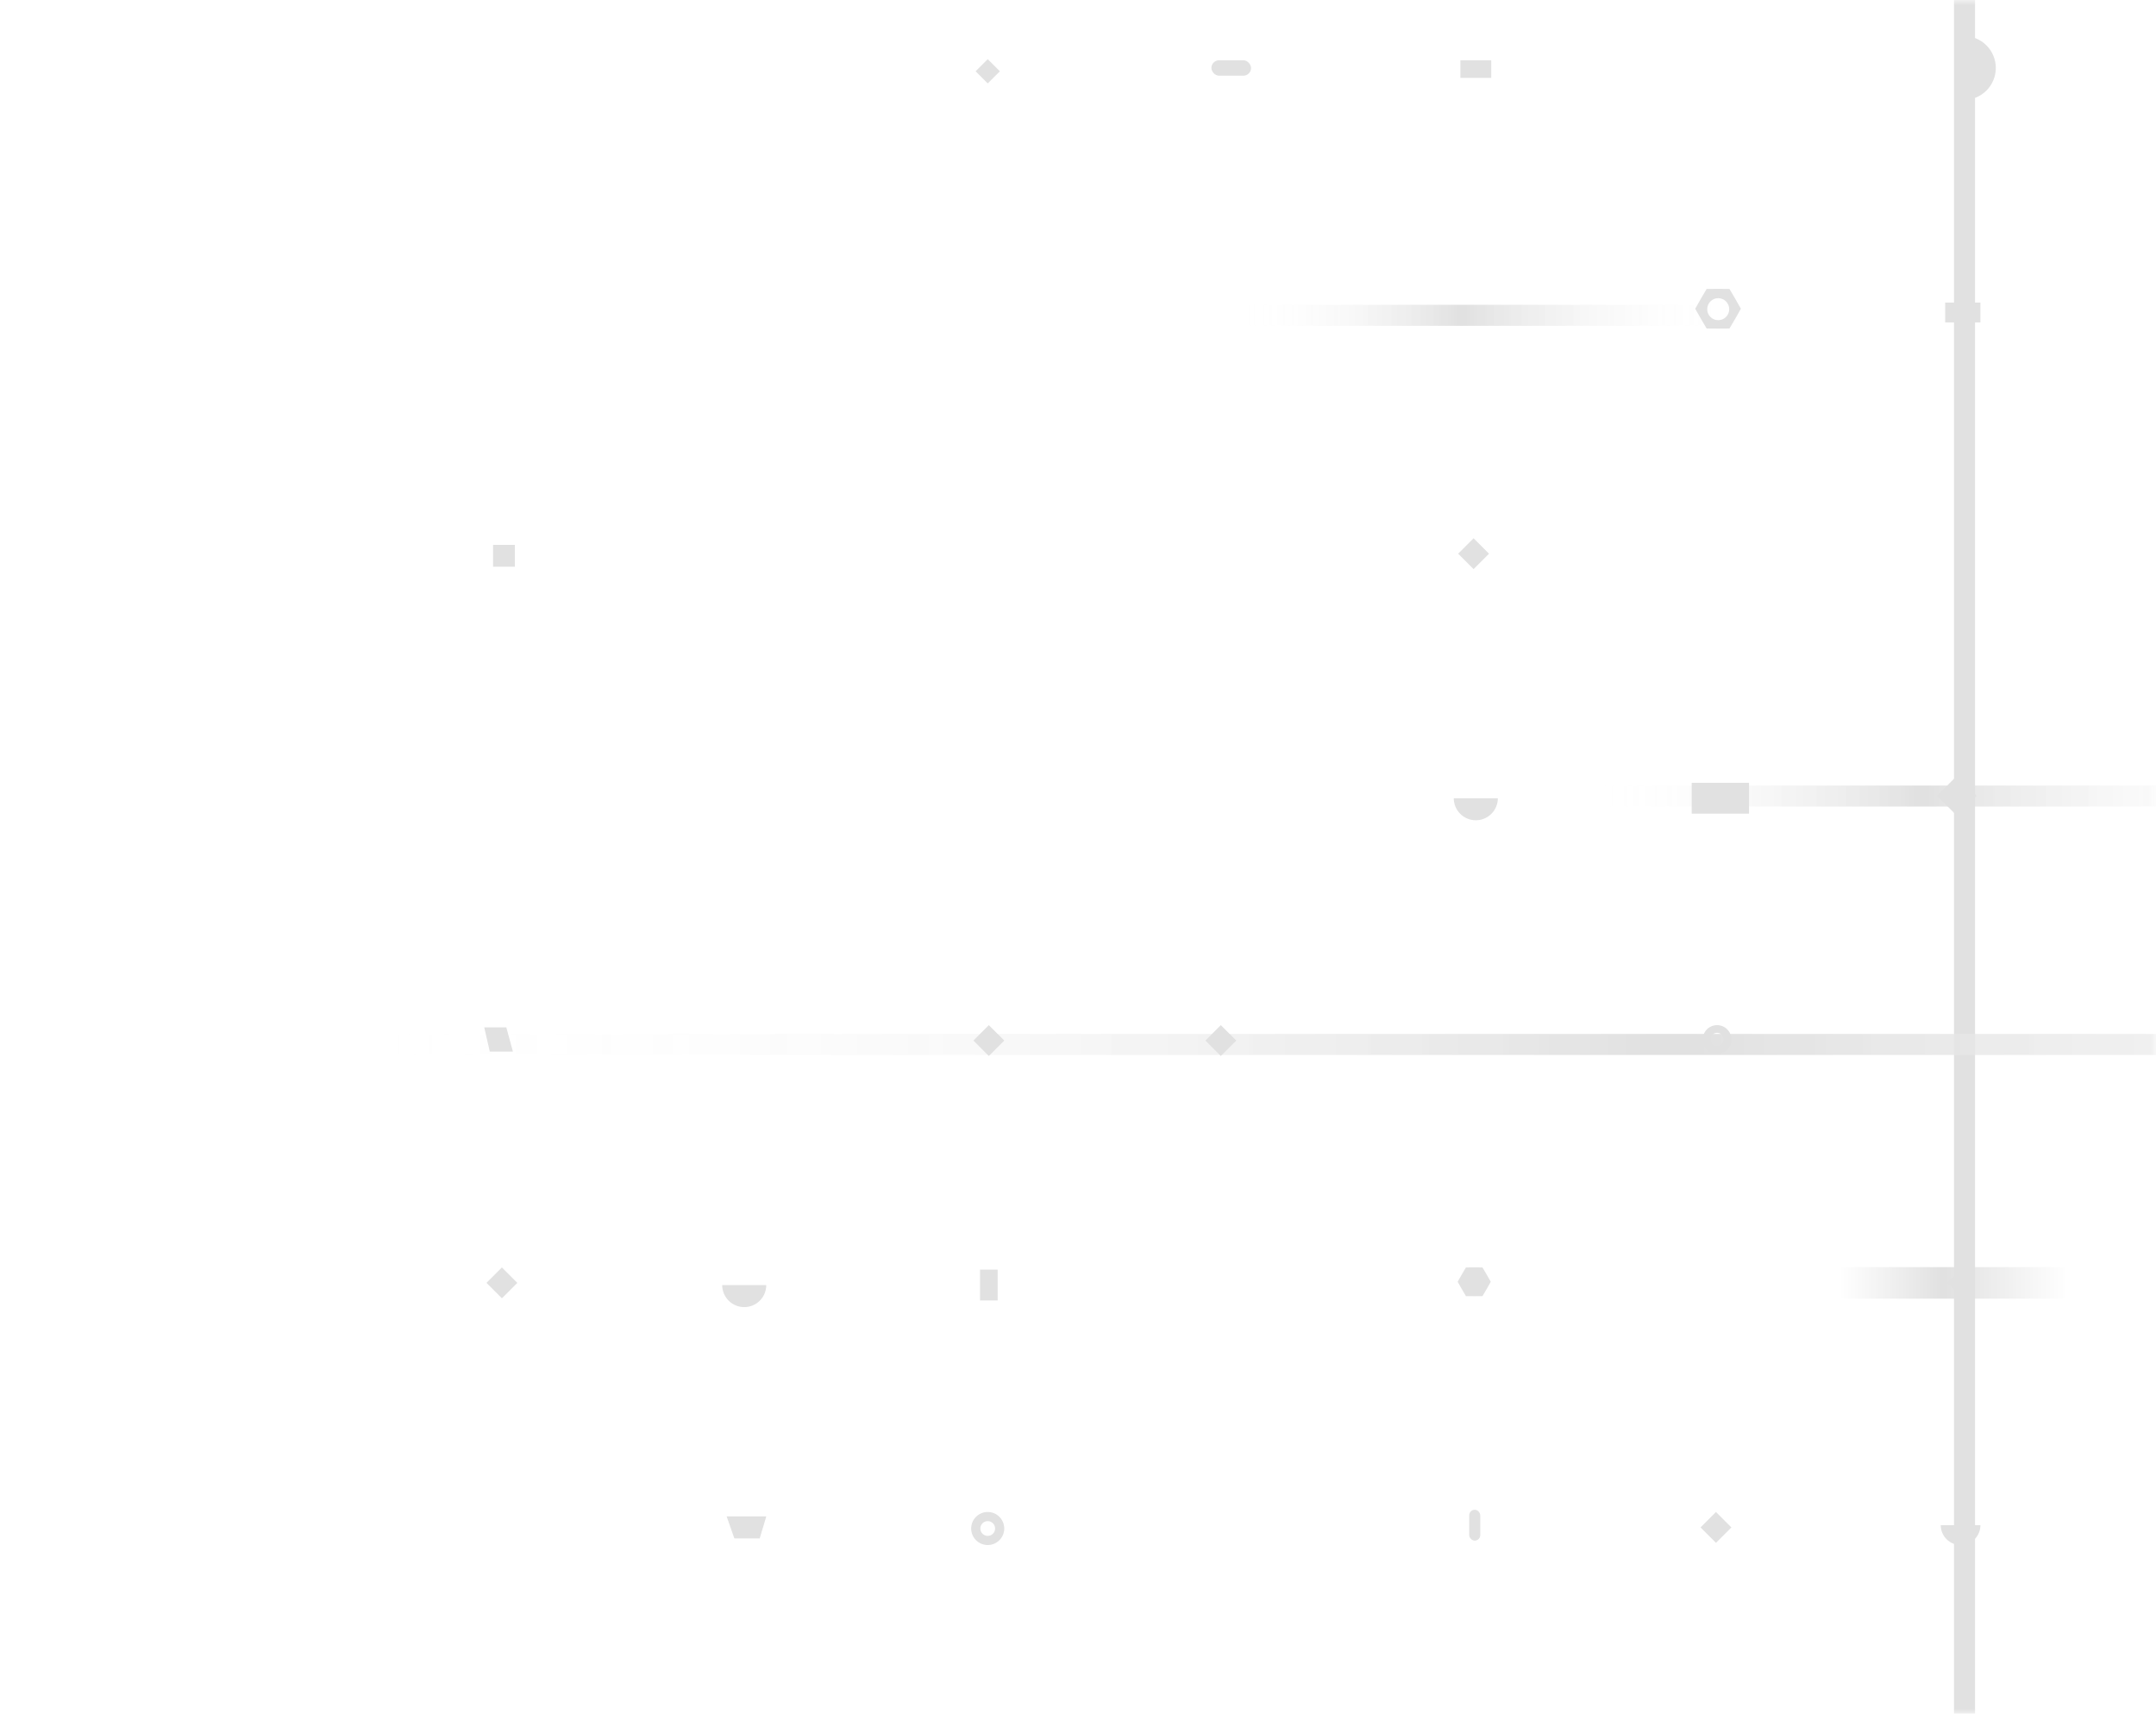 <svg width="205" height="163" viewBox="0 0 205 163" fill="none" xmlns="http://www.w3.org/2000/svg">
<mask id="mask0_3717_1672" style="mask-type:alpha" maskUnits="userSpaceOnUse" x="0" y="0" width="205" height="163">
<rect width="205" height="163" rx="15" fill="white"/>
</mask>
<g mask="url(#mask0_3717_1672)">
<g opacity="0.4">
<g opacity="0.3">
<path d="M219.73 75.711H151.849" stroke="url(#paint0_linear_3717_1672)" stroke-width="2"/>
<path d="M196.684 122.014H174.894" stroke="url(#paint1_linear_3717_1672)" stroke-width="3"/>
<line x1="186.793" y1="-28" x2="186.793" y2="205.186" stroke="black" stroke-width="2"/>
<line x1="162.953" y1="29.988" x2="115.813" y2="29.988" stroke="url(#paint2_linear_3717_1672)" stroke-width="2"/>
<line x1="349" y1="99.336" x2="23" y2="99.336" stroke="url(#paint3_linear_3717_1672)" stroke-width="2"/>
<rect x="93.918" y="5.629" width="1.63" height="1.63" transform="rotate(45 93.918 5.629)" fill="black"/>
<rect x="47.723" y="120.545" width="2.074" height="2.074" transform="rotate(45 47.723 120.545)" fill="black"/>
<rect x="94.022" y="97.5" width="2.074" height="2.074" transform="rotate(45 94.022 97.5)" fill="black"/>
<rect x="163.16" y="143.803" width="2.074" height="2.074" transform="rotate(45 163.16 143.803)" fill="black"/>
<rect x="186.42" y="120.752" width="1.778" height="1.778" transform="rotate(45 186.42 120.752)" fill="black"/>
<rect x="186.061" y="73.801" width="2.667" height="2.667" transform="rotate(45 186.061 73.801)" fill="black"/>
<rect x="140.113" y="51.195" width="2.074" height="2.074" transform="rotate(45 140.113 51.195)" fill="black"/>
<rect x="116.08" y="97.5" width="2.074" height="2.074" transform="rotate(45 116.08 97.5)" fill="black"/>
<rect x="48.957" y="51.824" width="2.074" height="2.074" transform="rotate(90 48.957 51.824)" fill="black"/>
<rect x="166.301" y="74.453" width="2.933" height="5.447" transform="rotate(90 166.301 74.453)" fill="black"/>
<rect x="188.305" y="28.777" width="1.886" height="3.352" transform="rotate(90 188.305 28.777)" fill="black"/>
<path d="M95.486 145.374C95.486 146.242 94.783 146.945 93.915 146.945C93.047 146.945 92.344 146.242 92.344 145.374C92.344 144.506 93.047 143.803 93.915 143.803C94.783 143.803 95.486 144.506 95.486 145.374ZM93.213 145.374C93.213 145.762 93.527 146.077 93.915 146.077C94.303 146.077 94.618 145.762 94.618 145.374C94.618 144.986 94.303 144.671 93.915 144.671C93.527 144.671 93.213 144.986 93.213 145.374Z" fill="black"/>
<path d="M164.628 98.862C164.628 99.614 164.018 100.224 163.266 100.224C162.514 100.224 161.904 99.614 161.904 98.862C161.904 98.11 162.514 97.5 163.266 97.5C164.018 97.5 164.628 98.11 164.628 98.862ZM162.632 98.862C162.632 99.212 162.916 99.496 163.266 99.496C163.617 99.496 163.901 99.212 163.901 98.862C163.901 98.511 163.617 98.227 163.266 98.227C162.916 98.227 162.632 98.511 162.632 98.862Z" fill="black"/>
<path d="M46.045 97.709H48.14L48.769 100.014H46.569L46.045 97.709Z" fill="black"/>
<path d="M139.386 120.545L140.173 120.539L140.96 120.545L141.359 121.223L141.747 121.908L141.359 122.593L140.96 123.271L140.173 123.277L139.386 123.271L138.988 122.593L138.6 121.908L138.988 121.223L139.386 120.545Z" fill="black"/>
<rect x="93.186" y="120.752" width="1.676" height="2.933" fill="black"/>
<rect x="141.791" y="5.732" width="1.676" height="2.933" transform="rotate(90 141.791 5.732)" fill="black"/>
<path d="M68.669 122.221C68.669 122.496 68.723 122.769 68.829 123.023C68.934 123.277 69.088 123.508 69.283 123.703C69.477 123.897 69.708 124.052 69.963 124.157C70.217 124.262 70.489 124.316 70.764 124.316C71.039 124.316 71.312 124.262 71.566 124.157C71.82 124.052 72.051 123.897 72.246 123.703C72.44 123.508 72.595 123.277 72.7 123.023C72.805 122.769 72.859 122.496 72.859 122.221L70.764 122.221L68.669 122.221Z" fill="black"/>
<path d="M138.23 75.919C138.23 76.194 138.284 76.466 138.389 76.72C138.494 76.975 138.649 77.206 138.843 77.4C139.038 77.595 139.269 77.749 139.523 77.854C139.777 77.96 140.05 78.014 140.325 78.014C140.6 78.014 140.872 77.96 141.127 77.854C141.381 77.749 141.612 77.595 141.806 77.4C142.001 77.206 142.155 76.975 142.26 76.72C142.366 76.466 142.42 76.194 142.42 75.919L140.325 75.919L138.23 75.919Z" fill="black"/>
<path d="M186.73 9.502C187.129 9.502 187.524 9.423 187.892 9.27C188.261 9.118 188.596 8.894 188.878 8.612C189.16 8.33 189.384 7.995 189.536 7.626C189.689 7.258 189.768 6.863 189.768 6.464C189.768 6.065 189.689 5.67 189.536 5.301C189.384 4.933 189.16 4.598 188.878 4.316C188.596 4.033 188.261 3.81 187.892 3.657C187.524 3.504 187.129 3.426 186.73 3.426L186.73 6.464L186.73 9.502Z" fill="black"/>
<path d="M184.533 145.058C184.533 145.305 184.582 145.551 184.677 145.779C184.772 146.008 184.911 146.216 185.086 146.391C185.261 146.566 185.469 146.705 185.697 146.8C185.926 146.895 186.171 146.943 186.419 146.943C186.667 146.943 186.912 146.895 187.141 146.8C187.369 146.705 187.577 146.566 187.752 146.391C187.928 146.216 188.066 146.008 188.161 145.779C188.256 145.551 188.305 145.305 188.305 145.058L186.419 145.058L184.533 145.058Z" fill="black"/>
<path d="M69.092 144.219H72.863L72.234 146.314H69.825L69.092 144.219Z" fill="black"/>
<rect x="115.184" y="5.732" width="3.771" height="1.467" rx="0.733" fill="black"/>
<rect x="139.699" y="143.592" width="1.048" height="2.933" rx="0.524" fill="black"/>
<path fill-rule="evenodd" clip-rule="evenodd" d="M163.358 27.475L162.273 27.483L161.723 28.419L161.188 29.363L161.723 30.307L162.273 31.243L163.358 31.252L164.444 31.243L164.994 30.307L165.529 29.363L164.994 28.419L164.444 27.483L163.358 27.475ZM163.373 30.453C163.952 30.453 164.421 29.984 164.421 29.406C164.421 28.827 163.952 28.358 163.373 28.358C162.795 28.358 162.326 28.827 162.326 29.406C162.326 29.984 162.795 30.453 163.373 30.453Z" fill="black"/>
</g>
</g>
</g>
<defs>
<linearGradient id="paint0_linear_3717_1672" x1="219.73" y1="76.211" x2="151.849" y2="76.211" gradientUnits="userSpaceOnUse">
<stop stop-color="white" stop-opacity="0"/>
<stop offset="0.547"/>
<stop offset="1" stop-color="white" stop-opacity="0"/>
</linearGradient>
<linearGradient id="paint1_linear_3717_1672" x1="196.684" y1="122.514" x2="174.894" y2="122.514" gradientUnits="userSpaceOnUse">
<stop stop-opacity="0"/>
<stop offset="0.547"/>
<stop offset="1" stop-opacity="0"/>
</linearGradient>
<linearGradient id="paint2_linear_3717_1672" x1="163.791" y1="25.489" x2="118.327" y2="25.489" gradientUnits="userSpaceOnUse">
<stop stop-color="white" stop-opacity="0"/>
<stop offset="0.547"/>
<stop offset="1" stop-color="white" stop-opacity="0"/>
</linearGradient>
<linearGradient id="paint3_linear_3717_1672" x1="307.833" y1="98.227" x2="35.23" y2="98.227" gradientUnits="userSpaceOnUse">
<stop stop-color="white" stop-opacity="0"/>
<stop offset="0.547"/>
<stop offset="1" stop-color="white" stop-opacity="0"/>
</linearGradient>
</defs>
</svg>
